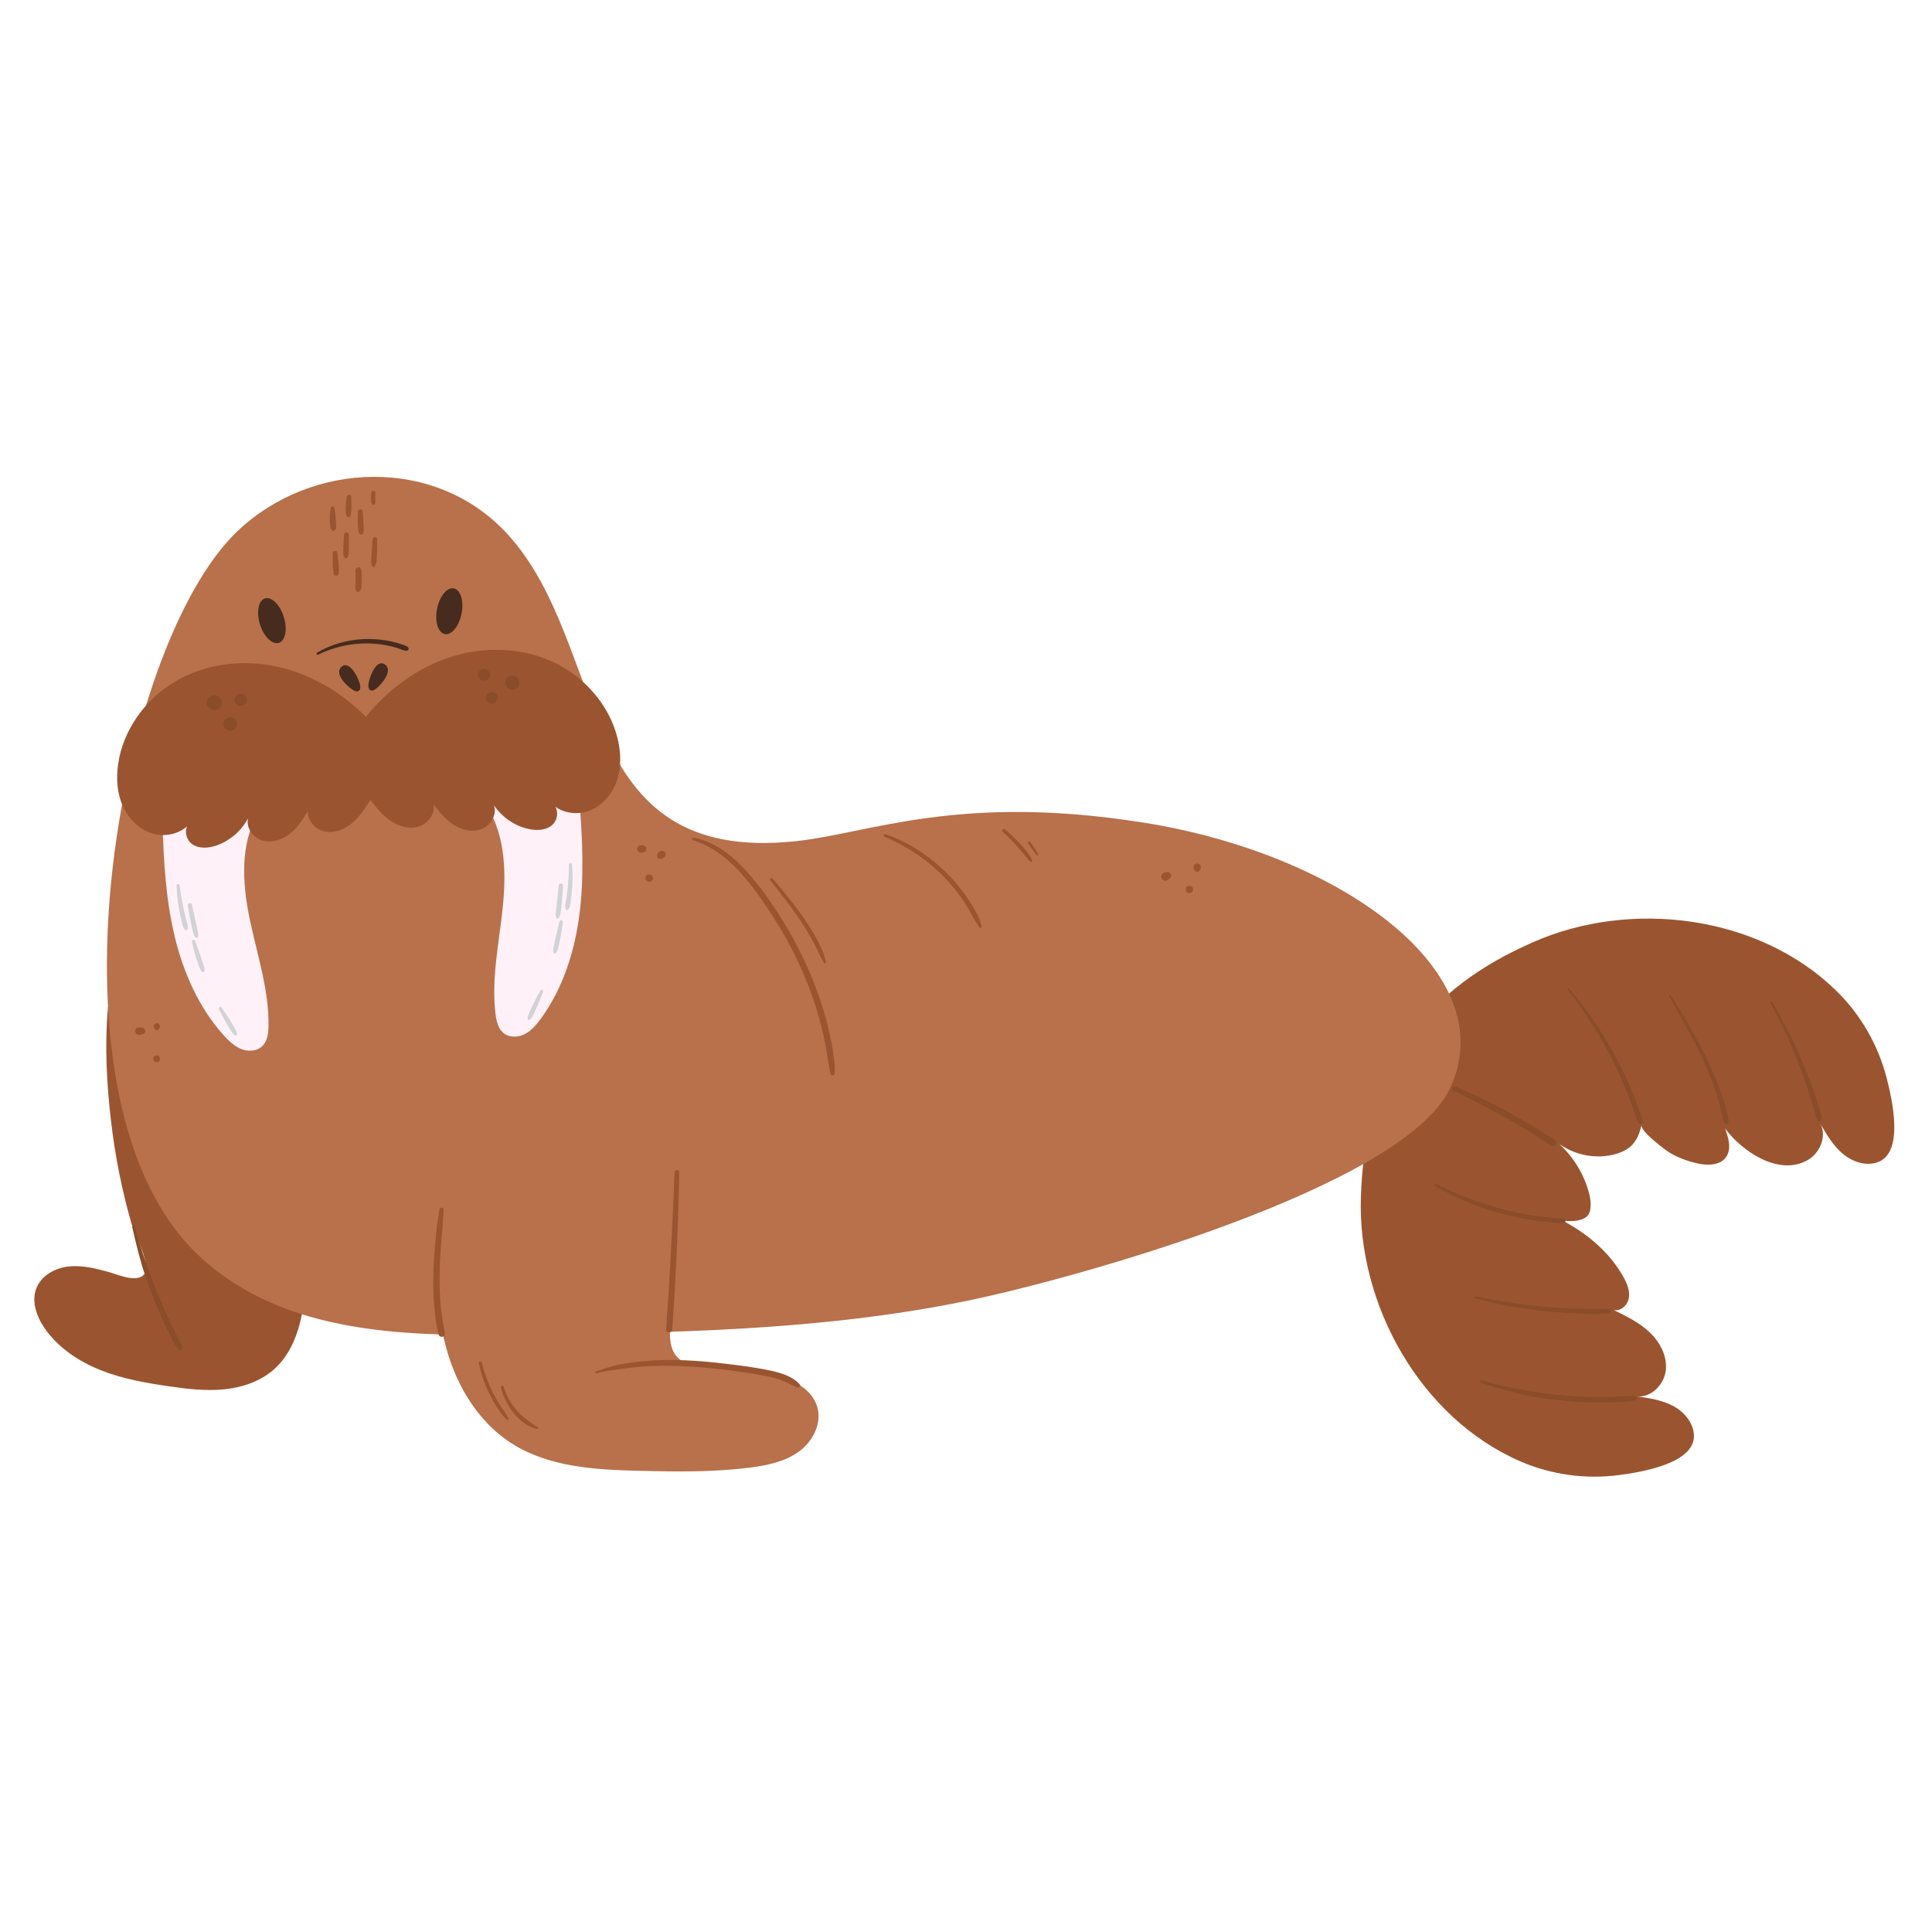<svg xmlns="http://www.w3.org/2000/svg" xmlns:xlink="http://www.w3.org/1999/xlink" width="500" zoomAndPan="magnify" viewBox="0 0 375 375" height="500" preserveAspectRatio="xMidYMid meet" version="1.0"><path fill="#9a5530" d="M 356.547 192.426 C 341.48 177.582 316.523 174.484 297.504 182.902 C 287.672 187.254 279.465 192.844 272.738 202.215 C 266.582 211.973 264.484 221.688 264.145 232.441 C 263.484 253.246 275.715 275.246 295.113 283.656 C 301.082 286.246 307.762 287.16 314.211 286.316 C 318.273 285.785 329.039 284.133 328.789 278.543 C 328.68 276.121 326.883 274.031 324.742 272.891 C 322.605 271.75 320.152 271.387 317.754 271.035 C 320.508 271.297 322.996 268.766 323.324 266.016 C 323.652 263.266 322.227 260.539 320.227 258.629 C 318.223 256.719 315.691 255.477 313.203 254.266 C 314.57 254.598 315.922 253.32 316.16 251.934 C 316.395 250.543 315.816 249.148 315.137 247.914 C 312.477 243.078 307.934 239.289 303.066 236.805 C 304.57 237.227 308.016 237.168 308.559 235.25 C 308.941 233.895 308.691 232.441 308.297 231.09 C 307.277 227.621 305.285 224.449 302.617 222.012 C 305.578 224.141 309.465 224.969 313.023 224.145 C 316.484 223.34 317.895 221.613 318.621 218.367 C 318.371 219.492 322.316 222.453 323.184 223.117 C 324.977 224.492 327.379 225.355 329.562 225.836 C 329.957 225.922 330.367 225.988 330.781 226.027 C 332.398 226.176 334.078 225.887 335.004 224.621 C 336.148 223.047 335.508 220.855 334.828 219.031 C 338.07 223.402 345.148 228.332 350.797 225.219 C 353.219 223.883 354.629 220.625 353.355 218.168 C 354.578 220.262 355.836 222.398 357.695 223.957 C 359.551 225.512 362.16 226.398 364.445 225.59 C 369.715 223.727 367.207 213.117 366.176 209.148 C 364.535 202.848 361.184 196.992 356.547 192.426 Z M 356.547 192.426 " fill-opacity="1" fill-rule="nonzero"/><path fill="#9a5530" d="M 59.414 248.582 C 58.969 254.875 57.84 261.738 53.082 265.879 C 50.414 268.199 46.883 269.348 43.363 269.684 C 39.844 270.016 36.301 269.59 32.801 269.082 C 28.289 268.43 23.762 267.629 19.527 265.945 C 15.293 264.258 11.332 261.625 8.715 257.891 C 7.105 255.59 6.031 252.586 7.086 249.98 C 8.066 247.551 10.707 246.109 13.312 245.82 C 15.918 245.531 18.527 246.195 21.055 246.879 C 22.777 247.344 27.113 249.352 28.207 246.949 C 29.094 244.996 26.047 239.352 25.457 237.285 C 23.629 230.887 22.344 224.332 21.562 217.723 C 20.707 210.484 20.305 203.047 20.938 195.766 C 20.945 195.664 20.957 195.559 20.965 195.457 C 32.09 204.742 42.316 214.941 50.348 227.004 C 54.801 233.688 59.98 240.57 59.414 248.582 Z M 59.414 248.582 " fill-opacity="1" fill-rule="nonzero"/><path fill="#b8714b" d="M 100.594 259.062 C 80.035 259.297 55.406 259.496 38.605 243.734 C 6.824 213.914 22.629 125.441 46.082 103.105 C 60.449 89.422 84.68 88.422 98.613 103.789 C 118.465 125.691 111.051 167.887 154.453 163.273 C 168.82 161.746 186.109 153.91 222.281 159.719 C 259.977 165.773 292.047 188.664 281.441 211.242 C 272.395 230.504 208.242 248.281 187.555 252.516 C 159.023 258.359 129.77 258.73 100.594 259.062 Z M 100.594 259.062 " fill-opacity="1" fill-rule="nonzero"/><path fill="#b8714b" d="M 131.461 226.832 C 130.996 236.949 130.527 247.066 130.062 257.188 C 129.965 259.285 129.938 261.602 131.285 263.215 C 133.027 265.305 136.18 265.238 138.898 265.246 C 142.629 265.254 146.355 265.734 149.965 266.668 C 153.598 267.609 157.547 269.457 158.625 273.055 C 159.582 276.254 157.773 279.781 155.078 281.742 C 152.383 283.707 148.988 284.41 145.684 284.84 C 138.645 285.754 131.52 285.664 124.426 285.496 C 115.828 285.293 106.781 284.844 99.492 280.277 C 92.312 275.777 87.859 267.762 86.082 259.469 C 84.305 251.18 84.93 242.566 86.043 234.16 C 98.934 224.02 115.953 221.512 131.461 226.832 Z M 131.461 226.832 " fill-opacity="1" fill-rule="nonzero"/><path fill="#b8714b" d="M 71.977 155.152 C 71.945 155.199 71.914 155.246 71.887 155.293 " fill-opacity="1" fill-rule="nonzero"/><path fill="#b8714b" d="M 71.887 155.293 C 71.852 155.25 71.816 155.207 71.781 155.16 " fill-opacity="1" fill-rule="nonzero"/><path fill="#472b1e" d="M 79.27 125.742 C 79.055 125.426 78.711 125.32 78.363 125.195 C 77.977 125.059 77.59 124.934 77.195 124.82 C 76.461 124.609 75.715 124.438 74.961 124.312 C 73.438 124.059 71.883 123.973 70.34 124.059 C 67.25 124.234 64.199 125.105 61.531 126.684 C 61.316 126.809 61.492 127.191 61.723 127.082 C 64.434 125.766 67.375 125.008 70.387 124.898 C 71.875 124.844 73.371 124.949 74.84 125.219 C 75.566 125.352 76.285 125.527 76.996 125.738 C 77.633 125.93 78.422 126.406 79.086 126.277 C 79.312 126.23 79.387 125.914 79.27 125.742 Z M 79.27 125.742 " fill-opacity="1" fill-rule="nonzero"/><path fill="#472b1e" d="M 68.617 133.98 C 68.926 134.152 69.316 134.293 69.613 134.105 C 69.934 133.906 69.961 133.457 69.914 133.082 C 69.766 131.949 67.879 127.898 66.234 129.473 C 64.781 130.859 67.566 133.406 68.617 133.98 Z M 68.617 133.98 " fill-opacity="1" fill-rule="nonzero"/><path fill="#472b1e" d="M 72.887 133.754 C 72.598 133.957 72.223 134.137 71.906 133.984 C 71.566 133.82 71.492 133.375 71.5 133 C 71.527 131.855 72.973 127.629 74.777 129.016 C 76.367 130.246 73.867 133.07 72.887 133.754 Z M 72.887 133.754 " fill-opacity="1" fill-rule="nonzero"/><path fill="#fff1f7" d="M 49.41 159.086 C 46.516 165.234 47.18 172.445 48.617 179.086 C 50.055 185.727 52.211 192.316 52.121 199.109 C 52.102 200.527 51.922 202.086 50.895 203.062 C 49.859 204.055 48.203 204.148 46.867 203.629 C 45.531 203.109 44.461 202.086 43.496 201.027 C 38.594 195.629 35.562 188.73 33.875 181.633 C 32.184 174.539 31.762 167.203 31.551 159.91 C 34.5 157.059 38.117 155.031 42.215 154.859 C 43.676 154.801 45.18 154.938 46.508 155.547 C 47.84 156.156 49.047 157.668 49.41 159.086 Z M 49.41 159.086 " fill-opacity="1" fill-rule="nonzero"/><path fill="#d1d3d4" d="M 36.098 178.414 C 35.922 177.719 35.766 177.02 35.613 176.32 C 35.301 174.852 35.059 173.355 34.883 171.863 C 34.836 171.477 34.258 171.5 34.273 171.895 C 34.328 173.438 34.484 174.965 34.75 176.484 C 34.879 177.23 35.039 177.973 35.223 178.707 C 35.371 179.293 35.492 180.184 36.027 180.543 C 36.137 180.617 36.324 180.547 36.375 180.43 C 36.621 179.848 36.246 178.996 36.098 178.414 Z M 36.098 178.414 " fill-opacity="1" fill-rule="nonzero"/><path fill="#d1d3d4" d="M 38.301 180.355 C 38.188 179.832 38.066 179.312 37.953 178.789 C 37.715 177.727 37.48 176.664 37.266 175.598 C 37.176 175.133 36.363 175.281 36.441 175.754 C 36.621 176.832 36.816 177.902 37.027 178.973 C 37.133 179.5 37.25 180.02 37.367 180.543 C 37.43 180.816 37.496 181.078 37.602 181.34 C 37.691 181.57 37.762 181.824 37.973 181.973 C 38.109 182.07 38.293 182.059 38.375 181.898 C 38.602 181.473 38.398 180.801 38.301 180.355 Z M 38.301 180.355 " fill-opacity="1" fill-rule="nonzero"/><path fill="#d1d3d4" d="M 39.414 187.035 C 39.254 186.551 39.094 186.062 38.926 185.578 C 38.586 184.594 38.238 183.609 37.879 182.629 C 37.73 182.223 37.16 182.43 37.25 182.84 C 37.48 183.863 37.742 184.867 38.051 185.871 C 38.203 186.359 38.367 186.844 38.539 187.328 C 38.695 187.758 38.887 188.375 39.266 188.652 C 39.414 188.762 39.621 188.715 39.672 188.523 C 39.789 188.066 39.559 187.473 39.414 187.035 Z M 39.414 187.035 " fill-opacity="1" fill-rule="nonzero"/><path fill="#d1d3d4" d="M 45.469 199.379 C 45.223 198.945 44.953 198.52 44.691 198.094 C 44.16 197.223 43.566 196.398 42.992 195.555 C 42.773 195.234 42.32 195.551 42.496 195.883 C 42.973 196.789 43.422 197.703 43.941 198.586 C 44.199 199.02 44.441 199.457 44.711 199.879 C 44.961 200.266 45.254 200.781 45.68 200.984 C 45.844 201.062 46 200.941 46.008 200.773 C 46.027 200.293 45.695 199.785 45.469 199.379 Z M 45.469 199.379 " fill-opacity="1" fill-rule="nonzero"/><path fill="#fff1f7" d="M 94.637 156.684 C 98.164 162.488 98.27 169.73 97.543 176.484 C 96.816 183.242 95.367 190.023 96.176 196.77 C 96.344 198.18 96.688 199.707 97.812 200.57 C 98.945 201.445 100.605 201.363 101.879 200.707 C 103.152 200.051 104.105 198.918 104.953 197.762 C 109.258 191.875 111.543 184.691 112.473 177.457 C 113.402 170.223 113.047 162.887 112.484 155.613 C 109.25 153.086 105.441 151.453 101.348 151.719 C 99.887 151.812 98.406 152.109 97.148 152.855 C 95.891 153.602 94.848 155.234 94.637 156.684 Z M 94.637 156.684 " fill-opacity="1" fill-rule="nonzero"/><path fill="#d1d3d4" d="M 109.918 174.492 C 110.02 173.781 110.105 173.07 110.18 172.359 C 110.336 170.863 110.418 169.352 110.434 167.848 C 110.441 167.457 111.016 167.418 111.043 167.816 C 111.152 169.355 111.16 170.891 111.055 172.43 C 111.004 173.188 110.926 173.938 110.82 174.688 C 110.734 175.285 110.707 176.188 110.215 176.598 C 110.113 176.684 109.918 176.637 109.855 176.523 C 109.551 175.969 109.832 175.086 109.918 174.492 Z M 109.918 174.492 " fill-opacity="1" fill-rule="nonzero"/><path fill="#d1d3d4" d="M 107.934 176.656 C 107.992 176.125 108.055 175.594 108.117 175.062 C 108.238 173.98 108.359 172.898 108.461 171.816 C 108.504 171.344 109.324 171.406 109.297 171.883 C 109.23 172.973 109.152 174.059 109.055 175.145 C 109.004 175.68 108.945 176.211 108.883 176.742 C 108.852 177.02 108.809 177.289 108.734 177.559 C 108.668 177.801 108.625 178.059 108.43 178.23 C 108.309 178.34 108.125 178.348 108.023 178.199 C 107.754 177.797 107.883 177.109 107.934 176.656 Z M 107.934 176.656 " fill-opacity="1" fill-rule="nonzero"/><path fill="#d1d3d4" d="M 107.535 183.418 C 107.645 182.914 107.75 182.414 107.863 181.914 C 108.098 180.898 108.344 179.887 108.594 178.871 C 108.699 178.453 109.289 178.598 109.242 179.016 C 109.121 180.059 108.969 181.082 108.766 182.113 C 108.668 182.617 108.555 183.117 108.434 183.613 C 108.328 184.059 108.199 184.691 107.852 185.008 C 107.715 185.133 107.504 185.105 107.438 184.922 C 107.27 184.48 107.438 183.863 107.535 183.418 Z M 107.535 183.418 " fill-opacity="1" fill-rule="nonzero"/><path fill="#d1d3d4" d="M 102.82 196.332 C 103.016 195.871 103.242 195.422 103.457 194.973 C 103.895 194.051 104.395 193.164 104.879 192.266 C 105.062 191.926 105.543 192.191 105.406 192.539 C 105.027 193.492 104.676 194.449 104.254 195.383 C 104.047 195.836 103.848 196.301 103.625 196.746 C 103.418 197.16 103.18 197.703 102.777 197.949 C 102.625 198.047 102.453 197.941 102.43 197.773 C 102.363 197.301 102.637 196.758 102.82 196.332 Z M 102.82 196.332 " fill-opacity="1" fill-rule="nonzero"/><path fill="#472b1e" d="M 55.086 119.746 C 55.828 122.129 55.395 124.383 54.117 124.781 C 52.84 125.18 51.203 123.574 50.461 121.191 C 49.719 118.809 50.152 116.555 51.43 116.156 C 52.707 115.758 54.344 117.363 55.086 119.746 Z M 55.086 119.746 " fill-opacity="1" fill-rule="nonzero"/><path fill="#472b1e" d="M 84.832 118.164 C 84.348 120.613 85.02 122.809 86.332 123.07 C 87.645 123.332 89.102 121.559 89.586 119.109 C 90.074 116.664 89.402 114.469 88.09 114.207 C 86.777 113.945 85.32 115.719 84.832 118.164 Z M 84.832 118.164 " fill-opacity="1" fill-rule="nonzero"/><path fill="#9a5530" d="M 119.793 151.355 C 118.949 153.969 117.055 156.305 114.508 157.316 C 112.324 158.184 109.676 157.941 107.793 156.59 C 108.406 157.613 108.184 159.227 107.242 160.082 C 105.984 161.223 104.066 161.27 102.422 160.867 C 99.777 160.227 97.391 158.562 95.867 156.305 C 96.504 158.094 95.281 160.184 93.523 160.891 C 91.766 161.602 89.703 161.145 88.098 160.129 C 86.5 159.117 85.277 157.609 84.145 156.09 C 84.527 157.969 83.059 159.902 81.223 160.445 C 79.379 160.988 77.352 160.383 75.77 159.293 C 74.234 158.227 73.043 156.758 71.887 155.293 C 70.891 156.871 69.863 158.461 68.445 159.68 C 66.992 160.934 65.035 161.75 63.152 161.406 C 61.262 161.059 59.594 159.297 59.781 157.383 C 58.816 159.016 57.762 160.645 56.273 161.82 C 54.789 162.996 52.789 163.672 50.965 163.152 C 49.141 162.633 47.703 160.688 48.145 158.844 C 46.871 161.246 44.672 163.156 42.113 164.074 C 40.516 164.648 38.605 164.805 37.238 163.805 C 36.207 163.051 35.812 161.469 36.316 160.387 C 34.582 161.934 31.98 162.453 29.719 161.82 C 27.078 161.086 24.949 158.961 23.832 156.453 C 22.719 153.949 22.539 151.098 22.918 148.379 C 23.859 141.688 28.211 135.672 34.035 132.258 C 39.855 128.84 47.012 127.953 53.613 129.355 C 60.215 130.758 66.262 134.348 71.027 139.129 C 75.27 133.871 80.898 129.656 87.316 127.566 C 93.734 125.469 100.938 125.594 107.09 128.375 C 113.242 131.152 118.207 136.676 119.848 143.227 C 120.516 145.891 120.637 148.746 119.793 151.355 Z M 119.793 151.355 " fill-opacity="1" fill-rule="nonzero"/><path fill="#8a4c29" d="M 42.992 135.934 L 42.828 135.602 C 42.73 135.438 42.602 135.312 42.441 135.219 C 42.297 135.102 42.133 135.027 41.945 134.992 C 41.883 134.973 41.816 134.969 41.75 134.973 C 41.684 134.957 41.621 134.953 41.555 134.961 C 41.551 134.961 41.547 134.961 41.543 134.961 L 41.516 134.965 C 41.496 134.965 41.48 134.969 41.461 134.973 C 41.266 134.973 41.086 135.023 40.922 135.121 C 40.75 135.188 40.602 135.293 40.48 135.441 C 40.348 135.574 40.258 135.734 40.211 135.91 C 40.133 136.086 40.102 136.27 40.117 136.465 C 40.141 136.59 40.164 136.715 40.188 136.84 C 40.27 137.078 40.402 137.277 40.586 137.445 C 40.688 137.516 40.785 137.586 40.887 137.652 C 41.113 137.77 41.355 137.82 41.609 137.809 C 41.777 137.812 41.902 137.809 42.09 137.738 C 42.199 137.684 42.312 137.629 42.422 137.574 C 42.582 137.477 42.711 137.348 42.801 137.188 C 42.887 137.094 42.941 136.984 42.969 136.863 C 43.047 136.691 43.078 136.504 43.062 136.309 C 43.039 136.184 43.016 136.059 42.992 135.934 Z M 42.992 135.934 " fill-opacity="1" fill-rule="nonzero"/><path fill="#8a4c29" d="M 47.883 135.465 C 47.816 135.27 47.707 135.105 47.555 134.965 L 47.309 134.797 C 47.121 134.699 46.926 134.66 46.715 134.668 L 46.617 134.676 C 46.457 134.676 46.312 134.719 46.176 134.797 C 46.035 134.852 45.914 134.941 45.812 135.059 C 45.707 135.172 45.633 135.301 45.594 135.445 C 45.527 135.59 45.504 135.742 45.516 135.902 C 45.535 136.004 45.555 136.105 45.574 136.207 C 45.641 136.402 45.75 136.57 45.902 136.707 L 46.148 136.875 C 46.336 136.973 46.531 137.016 46.742 137.004 L 46.836 137 C 46.996 136.996 47.145 136.953 47.281 136.875 C 47.422 136.82 47.543 136.734 47.641 136.613 C 47.75 136.504 47.824 136.371 47.863 136.227 C 47.93 136.082 47.953 135.934 47.941 135.773 C 47.918 135.668 47.902 135.566 47.883 135.465 Z M 47.883 135.465 " fill-opacity="1" fill-rule="nonzero"/><path fill="#8a4c29" d="M 45.922 140.109 C 45.848 139.887 45.723 139.699 45.551 139.543 L 45.273 139.352 C 45.059 139.242 44.836 139.195 44.598 139.207 C 44.414 139.211 44.25 139.258 44.094 139.348 C 43.934 139.41 43.797 139.508 43.684 139.645 C 43.562 139.77 43.48 139.914 43.434 140.082 C 43.359 140.242 43.332 140.414 43.348 140.598 C 43.371 140.711 43.395 140.828 43.414 140.945 C 43.488 141.164 43.613 141.355 43.785 141.508 L 44.062 141.703 C 44.273 141.809 44.5 141.859 44.738 141.848 C 44.918 141.844 45.086 141.797 45.238 141.707 C 45.398 141.645 45.535 141.547 45.648 141.41 C 45.773 141.285 45.855 141.137 45.898 140.973 C 45.973 140.809 46.004 140.637 45.984 140.457 C 45.965 140.34 45.941 140.223 45.922 140.109 Z M 45.922 140.109 " fill-opacity="1" fill-rule="nonzero"/><path fill="#8a4c29" d="M 95.098 130.906 C 95.078 130.805 95.059 130.703 95.039 130.602 C 94.996 130.512 94.953 130.422 94.906 130.332 C 94.828 130.199 94.723 130.098 94.594 130.02 C 94.516 129.953 94.43 129.906 94.328 129.887 C 94.238 129.84 94.137 129.816 94.035 129.82 C 93.93 129.801 93.828 129.805 93.727 129.84 C 93.621 129.844 93.527 129.875 93.438 129.934 C 93.297 129.988 93.176 130.074 93.078 130.191 C 93.023 130.273 92.965 130.355 92.91 130.438 C 92.875 130.531 92.844 130.625 92.809 130.719 C 92.801 130.824 92.793 130.926 92.785 131.027 C 92.801 131.133 92.82 131.234 92.84 131.336 C 92.887 131.426 92.93 131.516 92.973 131.605 C 93.051 131.734 93.156 131.84 93.289 131.914 C 93.363 131.98 93.449 132.027 93.551 132.051 C 93.691 132.113 93.844 132.141 94 132.125 C 94.02 132.125 94.039 132.125 94.059 132.125 C 94.211 132.121 94.348 132.082 94.477 132.004 C 94.609 131.953 94.727 131.871 94.82 131.758 C 94.871 131.684 94.926 131.605 94.98 131.527 C 95.07 131.352 95.109 131.164 95.102 130.965 C 95.098 130.945 95.098 130.926 95.098 130.906 Z M 95.098 130.906 " fill-opacity="1" fill-rule="nonzero"/><path fill="#8a4c29" d="M 96.445 134.816 C 96.352 134.672 96.227 134.562 96.074 134.484 C 95.918 134.402 95.75 134.367 95.57 134.375 C 95.504 134.371 95.438 134.367 95.367 134.359 C 95.168 134.371 94.984 134.434 94.816 134.543 C 94.656 134.648 94.531 134.789 94.441 134.961 C 94.258 135.312 94.281 135.75 94.5 136.078 C 94.609 136.242 94.746 136.367 94.918 136.457 C 95.098 136.547 95.285 136.586 95.484 136.578 C 95.871 136.559 96.238 136.328 96.414 135.977 C 96.441 135.922 96.469 135.863 96.5 135.809 C 96.578 135.648 96.613 135.484 96.605 135.305 C 96.598 135.129 96.543 134.965 96.445 134.816 Z M 96.445 134.816 " fill-opacity="1" fill-rule="nonzero"/><path fill="#8a4c29" d="M 99.355 131.113 C 98.641 131.148 97.988 131.816 98.059 132.555 C 98.133 133.293 98.734 133.891 99.5 133.852 C 100.215 133.812 100.867 133.145 100.797 132.406 C 100.723 131.668 100.121 131.07 99.355 131.113 Z M 99.355 131.113 " fill-opacity="1" fill-rule="nonzero"/><path fill="#9a5530" d="M 67.324 96.355 C 67.215 97.012 67.141 97.66 67.094 98.324 C 67.074 98.633 67.074 98.938 67.102 99.246 C 67.133 99.605 67.145 99.949 67.363 100.254 C 67.477 100.406 67.758 100.477 67.887 100.293 C 67.996 100.137 68.074 100.008 68.113 99.82 C 68.145 99.66 68.152 99.496 68.172 99.332 C 68.207 99 68.227 98.668 68.227 98.336 C 68.223 97.699 68.199 97.062 68.18 96.426 C 68.164 95.945 67.406 95.867 67.324 96.355 Z M 67.324 96.355 " fill-opacity="1" fill-rule="nonzero"/><path fill="#9a5530" d="M 70.543 101.469 C 70.5 100.738 70.445 100.004 70.406 99.273 C 70.391 99.023 70.168 98.824 69.918 98.836 C 69.648 98.852 69.496 99.07 69.484 99.32 C 69.441 100.059 69.418 100.793 69.441 101.527 C 69.453 101.883 69.457 102.238 69.496 102.59 C 69.52 102.797 69.559 103.004 69.605 103.207 C 69.621 103.285 69.633 103.367 69.66 103.441 C 69.711 103.582 69.797 103.629 69.895 103.703 C 70.051 103.812 70.23 103.816 70.371 103.68 C 70.445 103.602 70.535 103.531 70.566 103.395 C 70.59 103.301 70.582 103.195 70.59 103.102 C 70.605 102.91 70.613 102.723 70.609 102.531 C 70.598 102.176 70.562 101.824 70.543 101.469 Z M 70.543 101.469 " fill-opacity="1" fill-rule="nonzero"/><path fill="#9a5530" d="M 72.84 96.703 C 72.824 96.344 72.828 95.984 72.855 95.629 C 72.871 95.434 72.672 95.277 72.5 95.262 C 72.32 95.25 72.109 95.371 72.086 95.566 C 72.039 95.949 72.012 96.34 72.008 96.727 C 72.008 96.91 72.016 97.086 72.031 97.266 C 72.043 97.383 72.043 97.504 72.086 97.613 C 72.129 97.723 72.207 97.824 72.297 97.898 C 72.406 97.992 72.617 98.012 72.711 97.879 C 72.777 97.781 72.836 97.688 72.863 97.57 C 72.895 97.457 72.871 97.34 72.863 97.223 C 72.852 97.051 72.848 96.879 72.84 96.703 Z M 72.84 96.703 " fill-opacity="1" fill-rule="nonzero"/><path fill="#9a5530" d="M 67.211 103.32 C 66.938 103.336 66.777 103.559 66.766 103.816 C 66.734 104.57 66.68 105.324 66.652 106.078 C 66.637 106.438 66.621 106.805 66.625 107.164 C 66.629 107.543 66.629 108.023 66.922 108.297 C 67.062 108.426 67.25 108.383 67.379 108.273 C 67.676 108.012 67.672 107.473 67.691 107.109 C 67.711 106.746 67.715 106.383 67.719 106.02 C 67.719 105.27 67.703 104.516 67.707 103.766 C 67.707 103.512 67.453 103.309 67.211 103.32 Z M 67.211 103.32 " fill-opacity="1" fill-rule="nonzero"/><path fill="#9a5530" d="M 65.172 100.695 C 65.148 100.355 65.125 100.02 65.078 99.684 C 65.035 99.332 64.957 98.988 64.918 98.641 C 64.898 98.461 64.77 98.309 64.582 98.297 C 64.418 98.289 64.219 98.398 64.199 98.582 C 64.148 98.953 64.07 99.324 64.043 99.699 C 64.016 100.051 64 100.402 64.008 100.754 C 64.016 101.105 64.016 101.461 64.055 101.809 C 64.078 101.988 64.094 102.172 64.125 102.352 C 64.16 102.59 64.281 102.758 64.449 102.926 C 64.648 103.129 64.934 103.012 65.066 102.812 C 65.199 102.621 65.25 102.445 65.25 102.211 C 65.25 102.055 65.242 101.902 65.238 101.746 C 65.234 101.395 65.195 101.043 65.172 100.695 Z M 65.172 100.695 " fill-opacity="1" fill-rule="nonzero"/><path fill="#9a5530" d="M 72.73 104.25 C 72.465 104.262 72.316 104.48 72.305 104.727 C 72.254 105.613 72.18 106.496 72.129 107.383 C 72.105 107.816 72.074 108.25 72.047 108.688 C 72.023 109.129 72.059 109.566 72.27 109.961 C 72.348 110.109 72.602 110.125 72.703 109.992 C 72.992 109.605 73.07 109.156 73.105 108.68 C 73.141 108.246 73.16 107.812 73.18 107.379 C 73.219 106.48 73.215 105.578 73.207 104.676 C 73.207 104.434 72.969 104.234 72.73 104.25 Z M 72.73 104.25 " fill-opacity="1" fill-rule="nonzero"/><path fill="#9a5530" d="M 65.742 109.609 C 65.676 108.84 65.594 108.078 65.492 107.309 C 65.418 106.742 64.617 106.781 64.602 107.355 C 64.582 108.129 64.582 108.898 64.598 109.672 C 64.605 110.047 64.629 110.414 64.672 110.785 C 64.695 111.004 64.695 111.254 64.805 111.445 C 64.906 111.617 65.07 111.781 65.281 111.77 C 65.496 111.758 65.641 111.578 65.723 111.398 C 65.812 111.195 65.785 110.945 65.785 110.727 C 65.789 110.355 65.773 109.984 65.742 109.609 Z M 65.742 109.609 " fill-opacity="1" fill-rule="nonzero"/><path fill="#9a5530" d="M 70.152 110.672 C 70.125 110.367 69.859 110.086 69.539 110.117 C 69.227 110.148 68.961 110.406 68.984 110.734 C 69.031 111.391 69.047 112.051 69.027 112.707 C 69.016 113.027 68.988 113.34 68.973 113.66 C 68.953 114.02 68.93 114.426 69.164 114.723 C 69.289 114.887 69.543 114.988 69.727 114.84 C 70.055 114.578 70.125 114.227 70.176 113.832 C 70.223 113.465 70.227 113.086 70.234 112.719 C 70.242 112.035 70.215 111.352 70.152 110.672 Z M 70.152 110.672 " fill-opacity="1" fill-rule="nonzero"/><path fill="#9a5530" d="M 161.438 202.688 C 161.094 200.852 160.676 199.027 160.172 197.23 C 159.152 193.602 157.82 190.07 156.227 186.656 C 154.637 183.258 152.805 179.98 150.754 176.844 C 148.793 173.848 146.66 170.91 144.18 168.324 C 141.555 165.586 138.406 163.316 134.625 162.574 C 134.285 162.504 134.188 162.996 134.512 163.094 C 141.102 165.094 145.551 171.164 149.199 176.629 C 153.273 182.727 156.539 189.375 158.641 196.41 C 159.23 198.375 159.727 200.363 160.129 202.375 C 160.527 204.398 160.734 206.473 161.223 208.477 C 161.336 208.957 161.992 208.746 162.012 208.324 C 162.113 206.453 161.781 204.523 161.438 202.688 Z M 161.438 202.688 " fill-opacity="1" fill-rule="nonzero"/><path fill="#9a5530" d="M 188.301 175.109 C 187.367 173.648 186.316 172.262 185.168 170.961 C 182.863 168.363 180.152 166.129 177.172 164.352 C 175.496 163.355 173.707 162.555 171.871 161.902 C 171.57 161.793 171.383 162.309 171.68 162.43 C 177.938 164.996 183.391 169.41 187.137 175.055 C 188.199 176.652 188.992 178.422 190.082 179.996 C 190.25 180.242 190.586 180.047 190.527 179.781 C 190.156 178.098 189.219 176.547 188.301 175.109 Z M 188.301 175.109 " fill-opacity="1" fill-rule="nonzero"/><path fill="#9a5530" d="M 200.348 166.988 C 199.828 165.789 198.867 164.73 197.992 163.777 C 197.074 162.781 196.098 161.844 195.07 160.965 C 194.742 160.688 194.301 161.176 194.621 161.465 C 195.602 162.344 196.535 163.277 197.406 164.266 C 197.832 164.746 198.246 165.238 198.652 165.738 C 199.074 166.254 199.477 166.789 199.965 167.242 C 200.133 167.395 200.445 167.211 200.348 166.988 Z M 200.348 166.988 " fill-opacity="1" fill-rule="nonzero"/><path fill="#9a5530" d="M 130.934 227.566 C 130.609 235.492 130.242 243.406 129.742 251.324 C 129.602 253.562 129.449 255.801 129.285 258.035 C 129.262 258.363 129.625 258.621 129.922 258.609 C 130.285 258.594 130.473 258.297 130.496 257.973 C 131.051 250.07 131.434 242.156 131.695 234.238 C 131.773 232 131.816 229.762 131.848 227.52 C 131.855 226.926 130.957 226.988 130.934 227.566 Z M 130.934 227.566 " fill-opacity="1" fill-rule="nonzero"/><path fill="#9a5530" d="M 85.723 240.125 C 85.879 238.348 86.031 236.574 86.113 234.789 C 86.133 234.324 85.379 234.27 85.301 234.723 C 84.758 237.852 84.457 241.02 84.254 244.188 C 84.051 247.355 84.004 250.535 84.301 253.699 C 84.465 255.48 84.672 257.336 85.152 259.066 C 85.34 259.73 86.484 259.539 86.367 258.836 C 86.105 257.301 85.789 255.793 85.621 254.242 C 85.449 252.668 85.363 251.09 85.332 249.508 C 85.27 246.375 85.449 243.246 85.723 240.125 Z M 85.723 240.125 " fill-opacity="1" fill-rule="nonzero"/><path fill="#9a5530" d="M 158.512 182.23 C 157.754 180.84 156.91 179.492 156.012 178.191 C 154.168 175.523 152.07 173.035 150 170.547 C 149.758 170.258 149.262 170.57 149.504 170.875 C 151.508 173.383 153.492 175.906 155.285 178.574 C 156.172 179.891 157.008 181.234 157.754 182.633 C 158.508 184.043 159.137 185.516 159.918 186.906 C 160.047 187.141 160.344 186.938 160.301 186.719 C 159.996 185.121 159.281 183.648 158.512 182.23 Z M 158.512 182.23 " fill-opacity="1" fill-rule="nonzero"/><path fill="#9a5530" d="M 201.539 165.824 C 201.453 165.598 201.312 165.402 201.184 165.199 C 201.051 165 200.914 164.805 200.781 164.609 C 200.512 164.211 200.242 163.816 199.973 163.422 C 199.789 163.156 199.367 163.434 199.555 163.699 C 199.828 164.09 200.102 164.48 200.375 164.875 C 200.512 165.07 200.648 165.266 200.789 165.461 C 200.93 165.652 201.062 165.859 201.242 166.016 C 201.375 166.133 201.605 165.996 201.539 165.824 Z M 201.539 165.824 " fill-opacity="1" fill-rule="nonzero"/><path fill="#9a5530" d="M 227.242 169.664 C 227.211 169.578 227.16 169.508 227.086 169.449 C 226.996 169.363 226.887 169.309 226.77 169.285 C 226.734 169.27 226.703 169.27 226.664 169.273 C 226.629 169.262 226.594 169.262 226.559 169.266 C 226.551 169.27 226.539 169.27 226.531 169.27 C 226.512 169.273 226.496 169.277 226.48 169.277 C 226.441 169.285 226.402 169.293 226.363 169.297 C 226.262 169.312 226.152 169.324 226.055 169.352 C 226.016 169.363 225.977 169.375 225.934 169.387 C 225.801 169.434 225.688 169.508 225.594 169.613 C 225.555 169.668 225.516 169.727 225.477 169.781 C 225.41 169.91 225.383 170.047 225.391 170.191 C 225.391 170.301 225.418 170.402 225.473 170.496 C 225.512 170.594 225.57 170.676 225.652 170.746 C 225.73 170.82 225.82 170.871 225.918 170.898 C 226.016 170.941 226.121 170.961 226.23 170.949 C 226.375 170.941 226.508 170.898 226.629 170.82 C 226.664 170.801 226.699 170.781 226.73 170.762 C 226.766 170.742 226.797 170.715 226.832 170.691 C 226.863 170.668 226.895 170.645 226.926 170.621 C 227.047 170.531 227.172 170.438 227.242 170.293 C 227.301 170.18 227.324 170.059 227.32 169.934 C 227.316 169.836 227.293 169.746 227.242 169.664 Z M 227.242 169.664 " fill-opacity="1" fill-rule="nonzero"/><path fill="#9a5530" d="M 232.996 168 C 232.965 167.914 232.91 167.844 232.84 167.781 C 232.77 167.715 232.691 167.672 232.602 167.648 C 232.516 167.609 232.426 167.594 232.328 167.602 C 232.266 167.613 232.203 167.625 232.141 167.637 C 232.023 167.676 231.922 167.742 231.84 167.836 L 231.738 167.984 C 231.68 168.098 231.652 168.219 231.66 168.348 L 231.664 168.426 C 231.664 168.441 231.664 168.453 231.664 168.469 C 231.664 168.473 231.668 168.473 231.668 168.477 C 231.668 168.574 231.691 168.664 231.742 168.746 C 231.766 168.789 231.77 168.809 231.789 168.84 C 231.848 168.918 231.906 168.996 231.977 169.062 C 232.035 169.117 232.102 169.156 232.18 169.176 C 232.254 169.211 232.332 169.223 232.414 169.215 C 232.465 169.207 232.52 169.195 232.574 169.184 C 232.672 169.152 232.758 169.094 232.832 169.016 C 232.895 168.941 232.945 168.859 232.992 168.777 C 232.996 168.773 233 168.766 233 168.762 C 233.047 168.68 233.07 168.59 233.07 168.496 C 233.074 168.461 233.078 168.426 233.078 168.395 C 233.078 168.379 233.078 168.367 233.074 168.355 L 233.07 168.27 C 233.07 168.172 233.047 168.082 232.996 168 Z M 232.996 168 " fill-opacity="1" fill-rule="nonzero"/><path fill="#9a5530" d="M 230.895 171.949 C 230.859 171.949 230.828 171.945 230.793 171.945 C 229.883 171.879 229.969 173.512 230.867 173.352 C 230.902 173.344 230.934 173.336 230.969 173.332 C 231.848 173.176 231.789 172.016 230.895 171.949 Z M 230.895 171.949 " fill-opacity="1" fill-rule="nonzero"/><path fill="#9a5530" d="M 125.129 164.199 C 125.102 164.184 125.074 164.172 125.043 164.164 C 125.016 164.152 124.984 164.141 124.953 164.133 C 124.945 164.133 124.938 164.129 124.93 164.129 C 124.91 164.125 124.891 164.121 124.871 164.117 C 124.836 164.109 124.797 164.102 124.758 164.09 C 124.723 164.082 124.684 164.074 124.648 164.066 C 124.582 164.062 124.516 164.055 124.449 164.051 C 124.414 164.055 124.379 164.062 124.344 164.07 C 124.293 164.078 124.266 164.082 124.227 164.094 C 124.207 164.102 124.188 164.109 124.164 164.117 C 124.109 164.141 124.055 164.168 124 164.195 C 123.918 164.246 123.855 164.309 123.809 164.391 C 123.77 164.438 123.742 164.492 123.727 164.551 C 123.688 164.641 123.672 164.73 123.68 164.828 C 123.691 164.891 123.703 164.953 123.715 165.016 C 123.742 165.07 123.77 165.129 123.797 165.184 C 123.844 165.262 123.91 165.328 123.988 165.371 C 124.062 165.434 124.145 165.469 124.238 165.488 C 124.258 165.492 124.277 165.496 124.293 165.5 C 124.438 165.531 124.582 165.531 124.723 165.484 C 124.758 165.473 124.793 165.461 124.832 165.449 C 124.953 165.406 125.078 165.375 125.188 165.305 C 125.379 165.184 125.488 164.957 125.477 164.734 C 125.465 164.512 125.332 164.301 125.129 164.199 Z M 125.129 164.199 " fill-opacity="1" fill-rule="nonzero"/><path fill="#9a5530" d="M 129.156 165.617 C 129.129 165.527 129.086 165.453 129.02 165.387 C 128.984 165.336 128.941 165.297 128.887 165.27 C 128.816 165.211 128.734 165.172 128.645 165.156 C 128.582 165.152 128.52 165.145 128.457 165.141 C 128.332 165.148 128.215 165.188 128.109 165.254 C 128.066 165.285 128.023 165.316 127.98 165.348 C 127.887 165.418 127.816 165.492 127.738 165.574 C 127.648 165.672 127.578 165.793 127.555 165.926 C 127.551 165.945 127.551 165.969 127.547 165.992 C 127.531 166.105 127.512 166.227 127.559 166.336 C 127.562 166.34 127.566 166.344 127.566 166.348 C 127.566 166.352 127.57 166.355 127.57 166.355 C 127.59 166.422 127.621 166.477 127.668 166.523 C 127.691 166.547 127.699 166.562 127.719 166.578 C 127.805 166.648 127.906 166.707 128.016 166.719 C 128.035 166.719 128.055 166.723 128.07 166.723 C 128.133 166.727 128.191 166.734 128.254 166.738 C 128.316 166.734 128.379 166.723 128.441 166.703 C 128.508 166.68 128.566 166.645 128.629 166.609 C 128.648 166.598 128.672 166.586 128.691 166.57 C 128.707 166.566 128.719 166.559 128.73 166.551 C 128.793 166.516 128.84 166.461 128.895 166.414 C 128.934 166.379 128.973 166.344 129.012 166.309 C 129.078 166.242 129.121 166.164 129.145 166.074 C 129.184 165.988 129.199 165.898 129.191 165.805 C 129.18 165.742 129.168 165.68 129.156 165.617 Z M 129.156 165.617 " fill-opacity="1" fill-rule="nonzero"/><path fill="#9a5530" d="M 126.648 170.09 C 126.586 169.996 126.508 169.926 126.41 169.875 C 126.375 169.855 126.34 169.836 126.309 169.82 C 126.195 169.762 126.074 169.734 125.949 169.742 C 125.82 169.75 125.703 169.785 125.598 169.855 C 125.496 169.926 125.418 170.012 125.359 170.121 C 125.301 170.234 125.277 170.355 125.281 170.48 C 125.289 170.609 125.328 170.727 125.398 170.832 C 125.465 170.934 125.555 171.012 125.664 171.07 C 125.777 171.129 125.895 171.152 126.023 171.148 C 126.148 171.141 126.266 171.102 126.371 171.031 C 126.402 171.012 126.434 170.988 126.469 170.965 C 126.559 170.906 126.629 170.824 126.68 170.727 C 126.734 170.625 126.758 170.52 126.75 170.402 C 126.746 170.289 126.711 170.184 126.648 170.09 Z M 126.648 170.09 " fill-opacity="1" fill-rule="nonzero"/><path fill="#9a5530" d="M 28.164 199.902 C 28.141 199.852 28.117 199.805 28.094 199.754 C 28.047 199.684 27.992 199.625 27.918 199.586 C 27.855 199.531 27.781 199.496 27.695 199.48 C 27.652 199.469 27.605 199.465 27.559 199.457 C 27.512 199.453 27.461 199.445 27.414 199.438 C 27.367 199.43 27.32 199.422 27.277 199.418 C 27.164 199.402 27.055 199.398 26.941 199.402 C 26.844 199.402 26.75 199.43 26.664 199.48 C 26.574 199.516 26.5 199.57 26.438 199.645 C 26.367 199.715 26.324 199.797 26.297 199.887 C 26.258 199.977 26.242 200.074 26.25 200.176 C 26.262 200.238 26.273 200.305 26.285 200.367 C 26.328 200.488 26.395 200.594 26.492 200.68 C 26.641 200.801 26.824 200.883 27.02 200.867 C 27.129 200.859 27.234 200.844 27.344 200.82 C 27.391 200.809 27.438 200.797 27.484 200.785 C 27.531 200.773 27.574 200.762 27.621 200.75 C 27.668 200.738 27.719 200.73 27.762 200.711 C 27.812 200.684 27.859 200.66 27.91 200.637 C 27.98 200.594 28.039 200.535 28.078 200.465 C 28.117 200.422 28.141 200.375 28.156 200.32 C 28.191 200.242 28.203 200.156 28.195 200.07 C 28.188 200.016 28.176 199.957 28.164 199.902 Z M 28.164 199.902 " fill-opacity="1" fill-rule="nonzero"/><path fill="#9a5530" d="M 30.957 198.875 C 30.836 198.695 30.629 198.59 30.414 198.602 C 30.199 198.613 30.004 198.738 29.902 198.93 C 29.855 199.027 29.832 199.133 29.836 199.242 C 29.844 199.352 29.875 199.453 29.938 199.547 C 29.957 199.582 29.98 199.617 30 199.652 C 30.012 199.668 30.023 199.684 30.035 199.699 C 30.039 199.707 30.047 199.715 30.055 199.723 C 30.055 199.727 30.059 199.73 30.062 199.734 C 30.074 199.754 30.09 199.77 30.105 199.785 C 30.117 199.805 30.129 199.82 30.148 199.836 C 30.191 199.879 30.246 199.906 30.305 199.922 C 30.359 199.949 30.422 199.961 30.484 199.953 C 30.527 199.945 30.566 199.938 30.609 199.93 C 30.688 199.902 30.754 199.859 30.809 199.801 C 30.824 199.785 30.836 199.766 30.848 199.746 C 30.859 199.73 30.871 199.711 30.883 199.691 C 30.887 199.688 30.887 199.684 30.891 199.68 C 30.898 199.672 30.902 199.664 30.906 199.652 C 30.918 199.637 30.93 199.621 30.938 199.602 C 30.953 199.566 30.973 199.527 30.988 199.492 C 31.039 199.395 31.062 199.289 31.055 199.18 C 31.051 199.07 31.016 198.969 30.957 198.875 Z M 30.957 198.875 " fill-opacity="1" fill-rule="nonzero"/><path fill="#9a5530" d="M 30.375 204.832 C 29.508 204.879 29.578 206.227 30.445 206.18 C 31.312 206.133 31.242 204.785 30.375 204.832 Z M 30.375 204.832 " fill-opacity="1" fill-rule="nonzero"/><path fill="#9a5530" d="M 98.738 275.406 C 98.32 274.535 97.688 273.723 97.164 272.91 C 96.609 272.051 96.098 271.168 95.641 270.254 C 94.715 268.406 93.996 266.457 93.504 264.449 C 93.41 264.07 92.848 264.27 92.934 264.641 C 93.383 266.668 94.059 268.641 94.973 270.508 C 95.422 271.426 95.918 272.32 96.473 273.18 C 97.008 274.012 97.664 274.98 98.461 275.586 C 98.582 275.676 98.816 275.574 98.738 275.406 Z M 98.738 275.406 " fill-opacity="1" fill-rule="nonzero"/><path fill="#9a5530" d="M 104.332 277 C 102.871 276.059 101.441 275.062 100.289 273.742 C 99.141 272.426 98.258 270.875 97.781 269.191 C 97.684 268.832 97.145 269.016 97.234 269.375 C 98.121 272.816 100.629 276.383 104.199 277.371 C 104.43 277.434 104.508 277.113 104.332 277 Z M 104.332 277 " fill-opacity="1" fill-rule="nonzero"/><path fill="#9a5530" d="M 155.16 268.629 C 153.562 266.914 150.949 266.301 148.727 265.859 C 146.156 265.352 143.539 265.023 140.938 264.711 C 135.535 264.059 130.047 263.695 124.617 264.23 C 123.105 264.379 121.594 264.59 120.102 264.883 C 118.59 265.184 117.141 265.707 115.68 266.176 C 115.438 266.254 115.562 266.609 115.805 266.547 C 117.156 266.191 118.547 266.008 119.93 265.809 C 121.227 265.621 122.516 265.43 123.82 265.32 C 126.438 265.094 129.078 265.062 131.707 265.148 C 136.965 265.32 142.25 265.977 147.434 266.859 C 148.711 267.078 149.98 267.344 151.215 267.75 C 152.422 268.148 153.555 268.754 154.703 269.293 C 155.137 269.496 155.473 268.961 155.16 268.629 Z M 155.16 268.629 " fill-opacity="1" fill-rule="nonzero"/><path fill="#8a4c29" d="M 34.355 259.312 C 33.98 258.582 33.613 257.852 33.258 257.113 C 32.539 255.629 31.871 254.117 31.219 252.602 C 29.926 249.594 28.785 246.516 27.762 243.406 C 27.172 241.625 26.613 239.844 26.145 238.027 C 26.062 237.711 25.602 237.875 25.668 238.184 C 26.395 241.441 27.191 244.68 28.27 247.84 C 29.344 250.992 30.586 254.082 32.008 257.094 C 32.41 257.949 32.824 258.797 33.254 259.641 C 33.664 260.449 34.051 261.359 34.715 262 C 35.031 262.305 35.43 261.93 35.359 261.574 C 35.199 260.777 34.727 260.027 34.355 259.312 Z M 34.355 259.312 " fill-opacity="1" fill-rule="nonzero"/><path fill="#8a4c29" d="M 317.367 271.008 C 316.426 270.848 315.422 270.988 314.473 271.039 C 313.488 271.09 312.504 271.125 311.516 271.141 C 309.574 271.168 307.625 271.125 305.688 271.016 C 301.766 270.797 297.855 270.262 294.008 269.48 C 291.852 269.043 289.711 268.559 287.605 267.922 C 287.273 267.82 287.168 268.34 287.492 268.441 C 291.254 269.66 295.055 270.699 298.969 271.312 C 302.855 271.918 306.793 272.238 310.727 272.23 C 311.855 272.23 312.984 272.203 314.109 272.148 C 315.188 272.098 316.383 272.121 317.41 271.75 C 317.75 271.629 317.758 271.074 317.367 271.008 Z M 317.367 271.008 " fill-opacity="1" fill-rule="nonzero"/><path fill="#8a4c29" d="M 312.441 254.152 C 311.633 253.961 310.742 254.062 309.918 254.066 C 309.078 254.07 308.242 254.066 307.406 254.055 C 305.703 254.027 304 253.961 302.301 253.848 C 298.906 253.617 295.531 253.223 292.168 252.699 C 290.258 252.398 288.355 252.043 286.465 251.629 C 286.191 251.57 286.102 251.984 286.371 252.051 C 293.023 253.77 299.809 254.746 306.676 254.969 C 307.656 255 308.637 255.02 309.621 255.016 C 310.551 255.016 311.578 255.102 312.477 254.832 C 312.82 254.73 312.77 254.23 312.441 254.152 Z M 312.441 254.152 " fill-opacity="1" fill-rule="nonzero"/><path fill="#8a4c29" d="M 303.605 236.672 C 302.801 236.426 301.91 236.438 301.078 236.363 C 300.254 236.285 299.43 236.195 298.613 236.082 C 296.945 235.859 295.289 235.562 293.648 235.195 C 290.344 234.453 287.129 233.402 283.98 232.152 C 282.195 231.441 280.43 230.664 278.707 229.812 C 278.465 229.691 278.289 230.047 278.516 230.18 C 284.469 233.699 291.121 235.875 297.945 236.891 C 298.895 237.031 299.848 237.148 300.805 237.242 C 301.734 237.336 302.715 237.48 303.641 237.301 C 303.988 237.23 303.875 236.754 303.605 236.672 Z M 303.605 236.672 " fill-opacity="1" fill-rule="nonzero"/><path fill="#8a4c29" d="M 301.953 221.531 C 301.527 220.973 300.797 220.633 300.211 220.258 C 299.621 219.879 299.027 219.5 298.43 219.133 C 297.184 218.371 295.926 217.629 294.656 216.91 C 292.164 215.496 289.625 214.16 287.043 212.918 C 285.543 212.199 284.027 211.535 282.484 210.914 C 281.988 210.711 281.602 211.422 282.098 211.668 C 287.242 214.203 292.324 216.84 297.195 219.879 C 297.863 220.297 298.527 220.715 299.191 221.141 C 299.547 221.367 299.898 221.598 300.254 221.828 C 300.605 222.059 300.93 222.312 301.344 222.418 C 301.816 222.539 302.258 221.938 301.953 221.531 Z M 301.953 221.531 " fill-opacity="1" fill-rule="nonzero"/><path fill="#8a4c29" d="M 317.984 214.949 C 317.66 214.055 317.316 213.16 316.961 212.277 C 316.238 210.492 315.445 208.738 314.586 207.016 C 312.859 203.551 310.84 200.238 308.594 197.086 C 307.328 195.316 306.004 193.59 304.605 191.918 C 304.453 191.738 304.141 191.934 304.293 192.125 C 309.059 198.113 312.879 204.832 315.754 211.926 C 316.148 212.91 316.527 213.898 316.887 214.898 C 317.074 215.422 317.254 215.949 317.434 216.477 C 317.605 216.996 317.742 217.527 318.008 218.004 C 318.23 218.398 318.895 218.172 318.848 217.727 C 318.75 216.785 318.305 215.836 317.984 214.949 Z M 317.984 214.949 " fill-opacity="1" fill-rule="nonzero"/><path fill="#8a4c29" d="M 335.324 216.438 C 335.227 216.008 335.129 215.582 335.016 215.16 C 334.785 214.289 334.516 213.43 334.227 212.574 C 333.66 210.891 332.992 209.242 332.27 207.617 C 330.832 204.391 329.18 201.281 327.379 198.246 C 326.352 196.516 325.277 194.82 324.23 193.105 C 324.117 192.922 323.848 193.102 323.953 193.285 C 325.707 196.32 327.383 199.402 328.992 202.516 C 330.602 205.633 332.035 208.832 333.105 212.172 C 333.406 213.109 333.68 214.055 333.918 215.008 C 334.031 215.461 334.145 215.91 334.246 216.363 C 334.363 216.863 334.414 217.41 334.637 217.871 C 334.855 218.34 335.488 218.23 335.52 217.703 C 335.543 217.273 335.418 216.852 335.324 216.438 Z M 335.324 216.438 " fill-opacity="1" fill-rule="nonzero"/><path fill="#8a4c29" d="M 353.09 215.086 C 352.855 214.312 352.613 213.539 352.363 212.773 C 351.848 211.211 351.266 209.672 350.656 208.145 C 349.457 205.141 348.195 202.164 346.664 199.312 C 345.793 197.695 344.922 196.078 344 194.488 C 343.855 194.238 343.484 194.484 343.625 194.734 C 346.781 200.316 349.23 206.277 351.188 212.371 C 351.457 213.223 351.719 214.074 351.969 214.93 C 352.09 215.359 352.211 215.789 352.332 216.219 C 352.449 216.652 352.516 217.137 352.816 217.488 C 353.027 217.734 353.492 217.73 353.562 217.348 C 353.695 216.621 353.297 215.777 353.09 215.086 Z M 353.09 215.086 " fill-opacity="1" fill-rule="nonzero"/></svg>